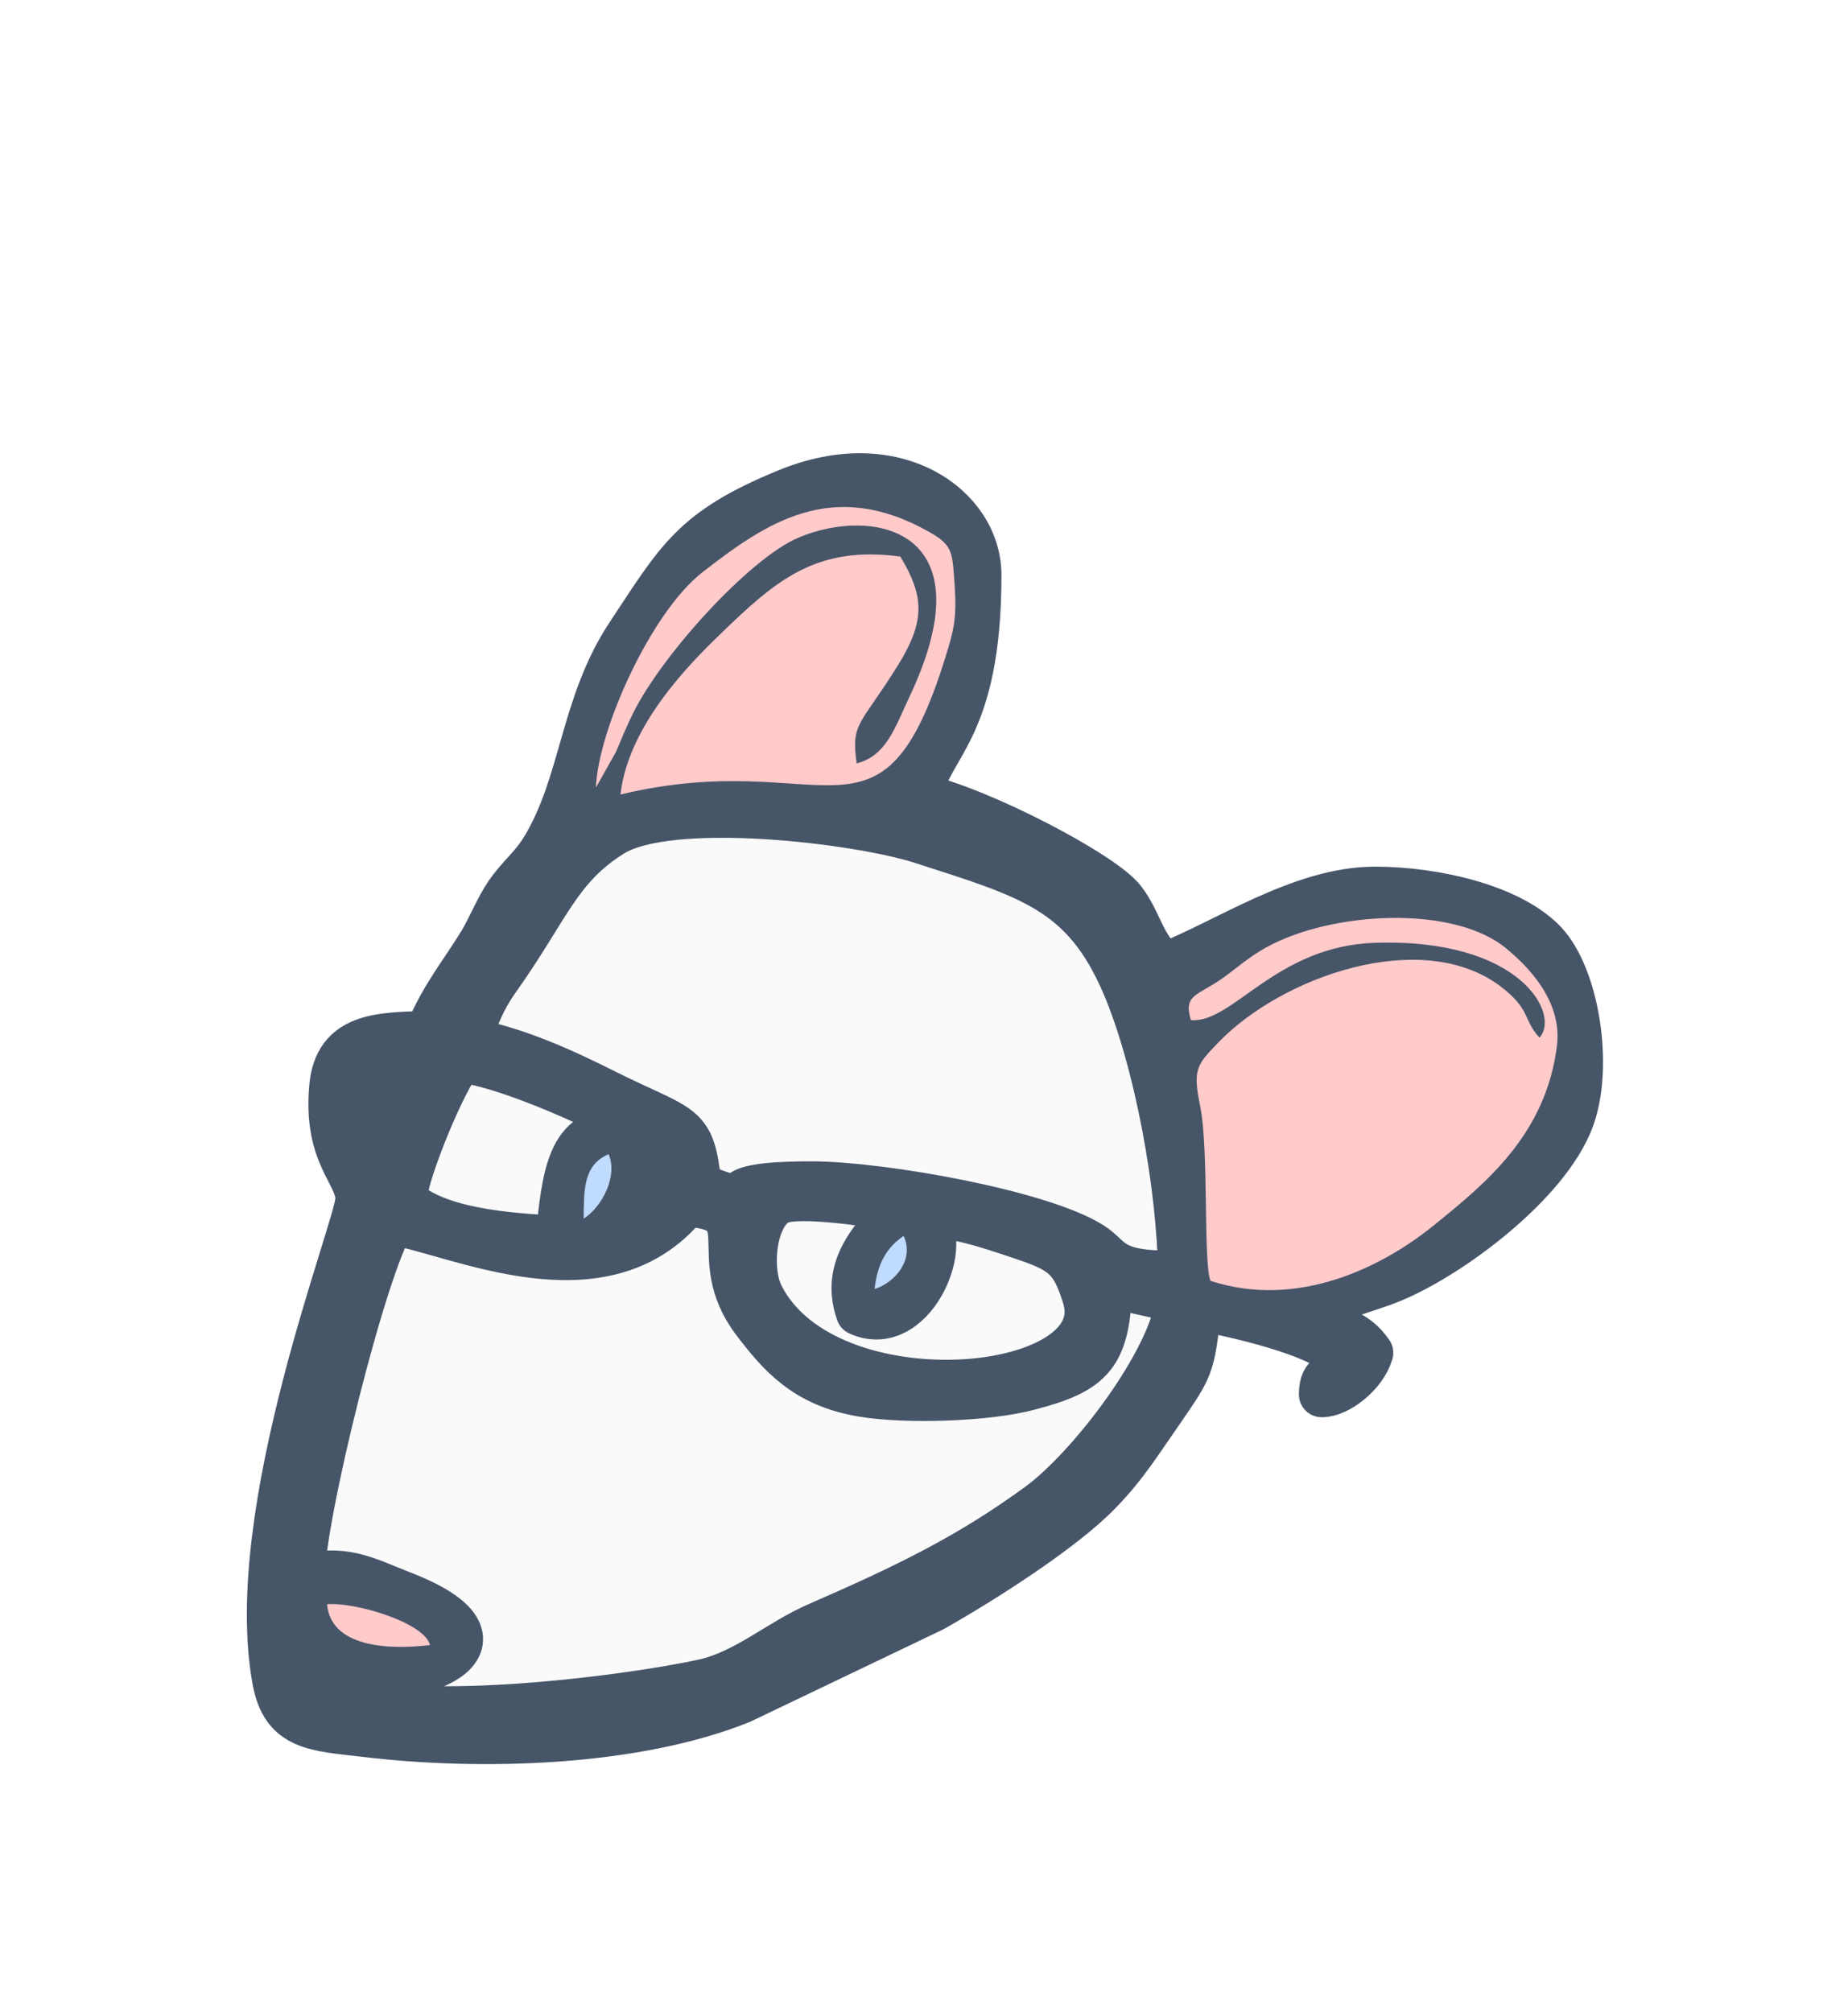 <svg width="34" height="37" viewBox="0 0 34 37" fill="none" xmlns="http://www.w3.org/2000/svg">
<g filter="url(#filter0_d_2_413)">
<path fill-rule="evenodd" clip-rule="evenodd" d="M5.573 25.933C5.573 26.407 5.693 26.918 6.024 27.099C7.242 27.783 11.512 27.249 12.963 26.926C13.722 26.753 14.339 26.189 15.053 25.881C16.662 25.182 17.827 24.618 19.113 23.678C20.045 22.994 21.526 21.069 21.684 19.919L20.413 19.633C20.383 20.927 20.09 21.22 18.94 21.52C18.166 21.731 16.654 21.776 15.865 21.641C14.82 21.468 14.347 20.919 13.873 20.295C12.956 19.077 14.076 18.228 12.625 18.145C11.099 20.017 8.407 18.671 7.227 18.483C6.723 19.212 5.543 23.949 5.558 25.031C6.287 24.783 6.746 25.054 7.4 25.309C9.715 26.204 7.693 26.994 6.768 26.76C6.137 26.61 5.941 26.197 5.573 25.933ZM8.603 15.13C9.542 15.311 10.377 15.702 11.174 16.1C12.475 16.747 12.707 16.656 12.828 17.558C12.843 17.724 12.813 17.814 13.286 17.965C14.083 18.213 12.828 17.769 14.963 17.776C16.233 17.784 19.143 18.295 20.082 18.889C20.474 19.137 20.398 19.453 21.721 19.415C21.706 17.859 21.293 15.536 20.684 14.108C19.94 12.379 18.955 12.116 16.948 11.469C15.775 11.093 12.332 10.68 11.264 11.341C10.264 11.965 10.076 12.71 9.144 14.018C8.873 14.401 8.776 14.694 8.603 15.13Z" fill="#FAFAFA"/>
<path fill-rule="evenodd" clip-rule="evenodd" d="M16.881 18.326C17.632 18.634 16.843 20.626 15.798 20.145C15.46 19.191 16.264 18.649 16.482 18.221C16.031 18.153 14.745 17.95 14.362 18.093C13.866 18.281 13.753 19.341 14.009 19.837C15.211 22.198 20.527 21.694 19.963 19.86C19.737 19.115 19.527 18.995 18.767 18.739C18.158 18.537 17.549 18.326 16.881 18.326ZM7.43 18.063C8.032 18.642 9.393 18.732 10.272 18.777C10.385 17.612 10.483 16.74 11.415 16.807C11.873 17.431 11.633 18.168 11.152 18.642C11.971 18.634 12.445 18.018 12.325 17.123C11.633 16.627 9.535 15.634 8.483 15.492C8.19 15.807 7.468 17.537 7.43 18.063Z" fill="#FAFAFA"/>
<path fill-rule="evenodd" clip-rule="evenodd" d="M6.017 25.506C6.513 25.46 7.806 25.836 7.911 26.257C7.107 26.355 6.084 26.28 6.017 25.506ZM5.573 25.934C5.941 26.197 6.137 26.611 6.768 26.761C7.693 26.994 9.715 26.205 7.4 25.31C6.746 25.055 6.287 24.784 5.558 25.032C5.543 23.949 6.723 19.213 7.227 18.484C8.407 18.672 11.099 20.018 12.625 18.146C14.076 18.228 12.956 19.078 13.873 20.296C14.347 20.92 14.82 21.468 15.865 21.642C16.654 21.777 18.166 21.732 18.94 21.521C20.09 21.221 20.383 20.927 20.413 19.634L21.684 19.92C21.526 21.07 20.045 22.995 19.113 23.679C17.827 24.619 16.662 25.182 15.053 25.882C14.339 26.19 13.723 26.754 12.963 26.927C11.512 27.25 7.242 27.784 6.024 27.099C5.693 26.919 5.573 26.408 5.573 25.934ZM16.091 19.709C16.143 19.213 16.331 18.935 16.624 18.732C16.827 19.168 16.466 19.589 16.091 19.709ZM16.88 18.326C17.549 18.326 18.158 18.537 18.767 18.74C19.526 18.995 19.737 19.115 19.962 19.86C20.526 21.694 15.211 22.198 14.008 19.837C13.753 19.341 13.865 18.281 14.361 18.093C14.745 17.95 16.03 18.153 16.482 18.221C16.264 18.649 15.459 19.191 15.797 20.145C16.842 20.627 17.632 18.634 16.88 18.326ZM10.738 18.416C10.745 17.898 10.723 17.431 11.197 17.229C11.369 17.627 11.084 18.191 10.738 18.416ZM7.43 18.063C7.468 17.537 8.189 15.808 8.483 15.492C9.535 15.635 11.633 16.627 12.324 17.123C12.444 18.018 11.971 18.634 11.151 18.642C11.633 18.168 11.873 17.431 11.415 16.807C10.482 16.74 10.384 17.612 10.272 18.777C9.392 18.732 8.031 18.642 7.43 18.063ZM6.678 17.462C6.4 16.695 6.4 15.499 7.58 15.402L6.979 17.078C6.821 17.439 6.821 17.356 6.678 17.462ZM8.603 15.131C8.776 14.695 8.873 14.402 9.144 14.018C10.076 12.71 10.264 11.966 11.264 11.342C12.332 10.68 15.775 11.094 16.948 11.47C18.955 12.116 19.94 12.379 20.684 14.108C21.293 15.537 21.706 17.86 21.722 19.416C20.398 19.454 20.474 19.138 20.083 18.89C19.143 18.296 16.233 17.785 14.963 17.777C12.828 17.77 14.083 18.213 13.286 17.965C12.813 17.815 12.843 17.725 12.828 17.559C12.708 16.657 12.475 16.747 11.174 16.101C10.377 15.702 9.543 15.312 8.603 15.131ZM21.909 14.763C21.767 14.289 22.03 14.319 22.488 13.996C22.752 13.808 22.962 13.612 23.285 13.432C24.496 12.755 26.751 12.643 27.713 13.447C28.104 13.77 28.743 14.402 28.645 15.229C28.442 16.875 27.315 17.777 26.39 18.529C25.45 19.296 23.887 20.085 22.27 19.559C22.135 19.228 22.24 17.131 22.082 16.356C21.94 15.665 22.015 15.59 22.413 15.176C23.586 13.958 26.127 13.071 27.57 14.116C28.179 14.567 28.006 14.74 28.322 15.086C28.713 14.665 27.984 13.252 25.293 13.342C23.466 13.402 22.676 14.83 21.909 14.763ZM10.963 10.485C11.001 9.44 11.963 7.275 12.926 6.523C14.091 5.621 15.309 4.771 17.098 5.786C17.542 6.034 17.519 6.162 17.564 6.779C17.602 7.373 17.549 7.591 17.399 8.072C16.211 11.906 15.219 9.703 11.415 10.613C11.557 9.365 12.64 8.252 13.241 7.673C14.271 6.673 15.016 6.027 16.564 6.237C16.993 6.952 17.038 7.403 16.519 8.237C15.828 9.35 15.655 9.282 15.76 10.041C16.301 9.906 16.466 9.38 16.715 8.854C18.226 5.696 16.03 5.313 14.685 5.891C13.783 6.275 12.174 8.049 11.648 9.117C11.542 9.327 11.43 9.598 11.332 9.831L10.963 10.485ZM16.918 10.643C17.076 9.703 18.008 9.47 18.008 6.576C18.008 5.328 16.474 4.207 14.467 5.042C12.745 5.749 12.482 6.29 11.565 7.673C10.7 8.981 10.73 10.417 9.986 11.628C9.768 11.973 9.573 12.094 9.332 12.44C9.159 12.695 9.031 13.018 8.858 13.319C8.505 13.898 8.144 14.319 7.859 15.011C6.956 15.033 6.197 15.048 6.107 15.98C5.987 17.259 6.588 17.574 6.588 18.055C6.58 18.574 4.475 23.807 5.062 26.927C5.227 27.784 5.791 27.791 6.693 27.896C8.866 28.16 11.685 28.069 13.632 27.287L17.166 25.596C18.06 25.092 19.564 24.137 20.233 23.438C20.707 22.95 20.955 22.536 21.361 21.957C21.917 21.145 21.932 21.16 22.052 20.055C22.789 20.191 24.165 20.514 24.623 20.912C24.571 21.431 24.315 21.183 24.315 21.649C24.608 21.657 25.097 21.288 25.217 20.882C24.909 20.431 24.586 20.506 24.142 20.145C24.496 19.867 25.135 19.739 25.623 19.536C26.676 19.1 28.473 17.777 28.916 16.574C29.27 15.605 29.006 13.988 28.435 13.357C27.834 12.695 26.435 12.357 25.293 12.357C23.932 12.357 22.526 13.334 21.428 13.755C21.007 13.387 20.977 12.966 20.669 12.56C20.316 12.079 18.015 10.876 16.918 10.643Z" fill="#475569" stroke="#475569" stroke-width="0.834" stroke-linejoin="round"/>
<path fill-rule="evenodd" clip-rule="evenodd" d="M10.738 18.416C11.084 18.19 11.37 17.626 11.197 17.228C10.723 17.431 10.746 17.897 10.738 18.416ZM16.091 19.709C16.467 19.588 16.828 19.168 16.625 18.731C16.332 18.934 16.144 19.212 16.091 19.709Z" fill="#BFDBFE"/>
<path fill-rule="evenodd" clip-rule="evenodd" d="M21.91 14.762C22.677 14.83 23.466 13.401 25.293 13.341C27.985 13.251 28.714 14.664 28.323 15.085C28.007 14.739 28.18 14.566 27.571 14.115C26.128 13.07 23.587 13.958 22.414 15.175C22.016 15.589 21.94 15.664 22.083 16.356C22.241 17.13 22.136 19.227 22.271 19.558C23.887 20.085 25.451 19.295 26.391 18.528C27.316 17.777 28.443 16.875 28.646 15.228C28.744 14.401 28.105 13.77 27.714 13.446C26.752 12.642 24.497 12.755 23.286 13.431C22.963 13.612 22.752 13.807 22.489 13.995C22.031 14.318 21.767 14.288 21.91 14.762Z" fill="#FECACA"/>
<path fill-rule="evenodd" clip-rule="evenodd" d="M10.964 10.485L11.332 9.831C11.43 9.598 11.543 9.327 11.648 9.117C12.175 8.049 13.783 6.275 14.685 5.891C16.031 5.313 18.226 5.696 16.715 8.853C16.467 9.38 16.302 9.906 15.761 10.041C15.655 9.282 15.828 9.35 16.52 8.237C17.039 7.403 16.993 6.951 16.565 6.237C15.016 6.027 14.272 6.673 13.242 7.673C12.641 8.252 11.558 9.365 11.415 10.613C15.219 9.703 16.212 11.906 17.399 8.072C17.55 7.59 17.602 7.372 17.565 6.779C17.52 6.162 17.542 6.034 17.099 5.786C15.309 4.771 14.091 5.621 12.926 6.523C11.964 7.275 11.002 9.44 10.964 10.485Z" fill="#FECACA"/>
<path fill-rule="evenodd" clip-rule="evenodd" d="M7.912 26.257C7.807 25.837 6.514 25.46 6.017 25.506C6.085 26.28 7.107 26.355 7.912 26.257Z" fill="#FECACA"/>
</g>
<defs>
<filter id="filter0_d_2_413" x="-3.06" y="0.313" width="40.157" height="40.157" filterUnits="userSpaceOnUse" color-interpolation-filters="sRGB">
<feFlood flood-opacity="0" result="BackgroundImageFix"/>
<feColorMatrix in="SourceAlpha" type="matrix" values="0 0 0 0 0 0 0 0 0 0 0 0 0 0 0 0 0 0 127 0" result="hardAlpha"/>
<feOffset dy="4"/>
<feGaussianBlur stdDeviation="2"/>
<feComposite in2="hardAlpha" operator="out"/>
<feColorMatrix type="matrix" values="0 0 0 0 0 0 0 0 0 0 0 0 0 0 0 0 0 0 0.25 0"/>
<feBlend mode="normal" in2="BackgroundImageFix" result="effect1_dropShadow_2_413"/>
<feBlend mode="normal" in="SourceGraphic" in2="effect1_dropShadow_2_413" result="shape"/>
</filter>
</defs>
</svg>
